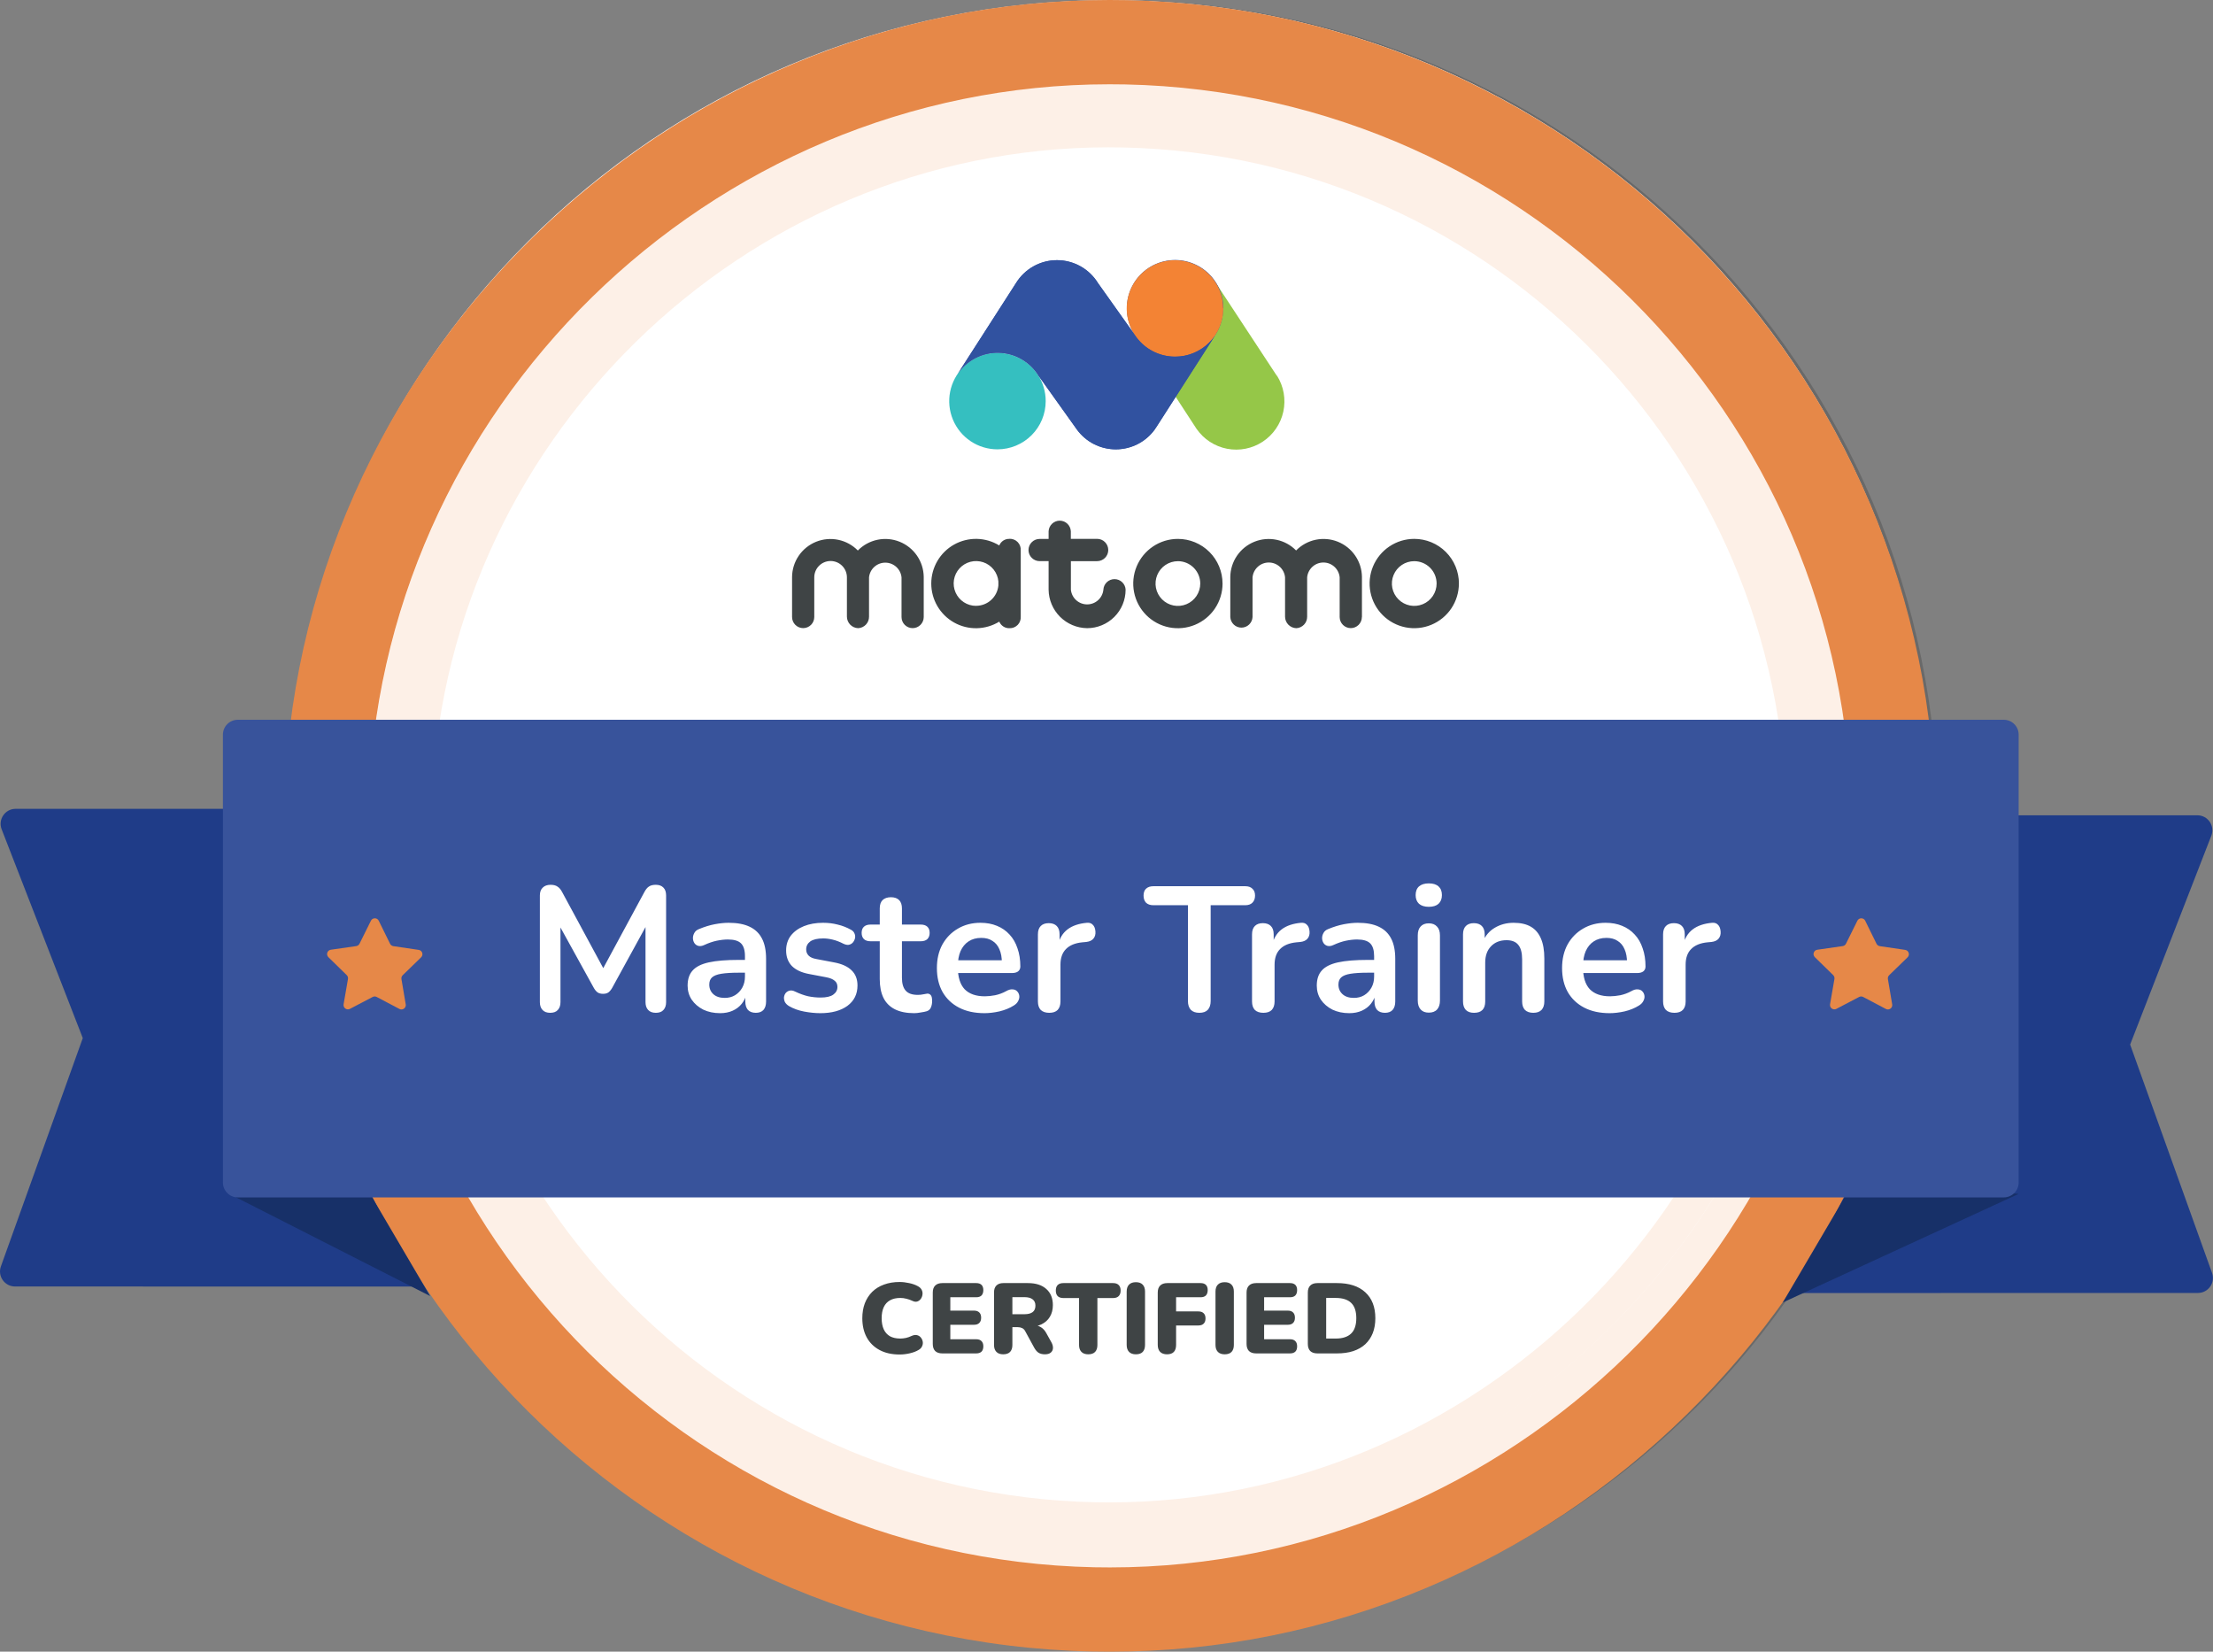 <svg width="1001" height="747" viewBox="0 0 1001 747" fill="none" xmlns="http://www.w3.org/2000/svg">
<rect x="0" y="0" width="1001" height="747" fill="#808080" stroke="none"/>
<path d="M503.972 745.359C709.776 745.359 876.614 578.522 876.614 372.717C876.614 166.912 709.776 0.075 503.972 0.075C298.167 0.075 131.329 166.912 131.329 372.717C131.329 578.522 298.167 745.359 503.972 745.359Z" fill="#696969"/>
<path d="M502.315 745.359C708.119 745.359 874.957 578.522 874.957 372.717C874.957 166.912 708.119 0.075 502.315 0.075C296.51 0.075 129.672 166.912 129.672 372.717C129.672 578.522 296.51 745.359 502.315 745.359Z" fill="white"/>
<path d="M503.176 710.01H503.143C500.79 710.01 498.395 709.985 496.025 709.944C310.611 706.091 162.892 552.107 166.737 366.684C170.507 185.082 321.301 37.33 502.878 37.33C505.231 37.33 507.626 37.355 509.996 37.396C695.41 41.249 843.129 195.233 839.284 380.647C835.514 562.257 684.729 710.002 503.176 710.002V710.01ZM502.886 53.397C329.985 53.397 186.4 194.089 182.812 367.016C179.15 543.58 319.801 690.197 496.357 693.868C498.619 693.918 500.898 693.943 503.143 693.943C676.036 693.959 819.621 553.267 823.217 380.315C826.888 203.76 686.229 57.134 509.673 53.463C507.411 53.413 505.132 53.388 502.886 53.388V53.397Z" fill="#FDF0E7"/>
<path d="M501.867 38.117C504.212 38.117 506.598 38.142 508.96 38.183C693.852 42.028 841.157 195.573 837.312 380.465C833.55 561.561 683.196 708.891 502.149 708.891H502.116C499.771 708.891 497.384 708.867 495.023 708.825C310.131 704.98 162.834 551.435 166.67 366.535C170.432 185.447 320.795 38.117 501.859 38.117M501.859 0C452.506 0 404.395 9.695 358.862 28.828C314.978 47.265 275.353 73.632 241.098 107.191C206.842 140.759 179.672 179.837 160.331 223.34C140.27 268.476 129.581 316.387 128.553 365.74C124.286 571.654 288.321 742.65 494.227 746.925C496.862 746.975 499.497 747 502.116 747C551.494 747 599.595 737.305 645.128 718.172C689.013 699.735 728.629 673.368 762.885 639.8C797.14 606.233 824.311 567.155 843.643 523.643C863.704 478.508 874.393 430.597 875.413 381.244C876.457 330.921 867.574 281.841 849.021 235.372C831.114 190.535 804.996 150.04 771.412 115.03C737.827 80.021 698.451 52.245 654.393 32.49C608.744 12.032 560.078 1.127 509.756 0.075C507.129 0.025 504.485 0 501.867 0H501.859Z" fill="#E68848"/>
<path d="M501.776 694.855H501.743C499.489 694.855 497.202 694.83 494.932 694.788C317.531 691.101 176.208 543.779 179.879 366.37C183.492 192.615 327.764 51.259 501.486 51.259C503.74 51.259 506.027 51.284 508.297 51.325C685.698 55.013 827.029 202.335 823.35 379.744C819.737 553.507 675.481 694.863 501.768 694.863L501.776 694.855ZM501.503 66.63C336.075 66.63 198.697 201.241 195.266 366.693C191.761 535.617 326.331 675.904 495.255 679.417C497.417 679.459 499.605 679.484 501.751 679.484C667.17 679.5 804.548 544.889 807.987 379.421C811.501 210.497 676.923 70.21 507.999 66.705C505.836 66.663 503.649 66.638 501.503 66.638V66.63Z" fill="#FDF0E7"/>
<path d="M186.566 365.806H7.077C2.295 365.806 -0.986 370.612 0.746 375.062L37.446 469.501L0.406 572.748C-1.185 577.173 2.096 581.838 6.803 581.838L189.3 581.871L159.627 524.422L186.566 365.806Z" fill="#1F3C88"/>
<path d="M102.468 539.337L194.562 586.155L161.624 530.098L102.468 539.337Z" fill="#173068"/>
<path d="M814.409 368.731H993.923C998.688 368.731 1001.97 373.521 1000.24 377.962L963.521 472.426L1000.57 575.698C1002.15 580.114 998.878 584.763 994.188 584.763L811.666 584.796L841.339 527.347L814.401 368.731H814.409Z" fill="#1F3C88"/>
<path d="M913.09 539.959L806.405 589.072L839.343 533.023L913.09 539.959Z" fill="#173068"/>
<path d="M906.362 325.527H107.564C103.848 325.527 100.836 328.539 100.836 332.255V534.822C100.836 538.538 103.848 541.55 107.564 541.55H906.362C910.078 541.55 913.09 538.538 913.09 534.822V332.255C913.09 328.539 910.078 325.527 906.362 325.527Z" fill="#38539B"/>
<path d="M659.895 263.91C659.895 267.904 658.71 271.807 656.497 275.129C654.277 278.452 651.12 281.037 647.432 282.57C643.745 284.103 639.685 284.501 635.765 283.722C631.846 282.943 628.249 281.021 625.424 278.195C622.598 275.37 620.676 271.773 619.897 267.854C619.118 263.935 619.516 259.874 621.049 256.187C622.573 252.5 625.167 249.342 628.49 247.122C631.804 244.901 635.715 243.716 639.709 243.716C645.062 243.716 650.208 245.846 653.995 249.632C657.782 253.419 659.911 258.557 659.911 263.91H659.895ZM639.701 253.8C637.704 253.8 635.74 254.389 634.083 255.507C632.417 256.618 631.125 258.192 630.362 260.048C629.592 261.896 629.393 263.935 629.782 265.89C630.172 267.854 631.133 269.652 632.55 271.069C633.967 272.486 635.773 273.447 637.729 273.837C639.693 274.226 641.723 274.027 643.571 273.257C645.419 272.494 647.001 271.193 648.112 269.536C649.222 267.871 649.819 265.915 649.819 263.91C649.819 262.584 649.553 261.266 649.048 260.04C648.542 258.814 647.797 257.695 646.852 256.759C645.916 255.822 644.797 255.077 643.571 254.571C642.344 254.066 641.027 253.8 639.693 253.8H639.701ZM552.993 263.926C552.993 267.92 551.808 271.823 549.588 275.146C547.367 278.469 544.218 281.054 540.523 282.587C536.835 284.112 532.767 284.518 528.847 283.739C524.928 282.96 521.331 281.037 518.506 278.212C515.68 275.386 513.758 271.782 512.979 267.871C512.2 263.951 512.598 259.891 514.131 256.195C515.664 252.508 518.249 249.351 521.572 247.13C524.895 244.909 528.797 243.724 532.791 243.724C538.144 243.724 543.282 245.854 547.069 249.641C550.855 253.428 552.985 258.565 552.985 263.926H552.993ZM532.8 253.809C530.803 253.809 528.839 254.405 527.173 255.516C525.516 256.626 524.215 258.209 523.453 260.057C522.69 261.904 522.483 263.935 522.873 265.898C523.262 267.862 524.232 269.66 525.64 271.077C527.057 272.494 528.855 273.456 530.819 273.845C532.783 274.234 534.813 274.036 536.661 273.265C538.509 272.503 540.092 271.202 541.202 269.544C542.312 267.879 542.909 265.923 542.909 263.918C542.909 261.233 541.84 258.665 539.942 256.767C538.045 254.869 535.476 253.8 532.791 253.8L532.8 253.809ZM456.624 243.716C455.638 243.675 454.668 243.94 453.84 244.47C453.011 245.009 452.365 245.779 452 246.691C448.934 244.818 445.429 243.791 441.841 243.716C438.253 243.65 434.707 244.536 431.566 246.285C428.434 248.042 425.824 250.602 424.009 253.701C422.194 256.8 421.233 260.33 421.233 263.918C421.233 267.506 422.194 271.036 424.009 274.135C425.824 277.234 428.434 279.795 431.566 281.551C434.698 283.308 438.245 284.195 441.841 284.12C445.429 284.045 448.943 283.018 452 281.145C452.381 282.057 453.028 282.827 453.856 283.358C454.685 283.888 455.654 284.153 456.64 284.112C457.328 284.137 458.016 284.012 458.654 283.755C459.292 283.49 459.872 283.101 460.353 282.604C460.833 282.106 461.198 281.51 461.43 280.863C461.662 280.217 461.761 279.521 461.712 278.833V248.961C461.761 248.274 461.67 247.586 461.43 246.931C461.198 246.285 460.825 245.688 460.353 245.191C459.872 244.694 459.3 244.296 458.654 244.039C458.016 243.774 457.328 243.658 456.64 243.675M441.502 274.011C439.538 274.011 437.615 273.447 435.975 272.37C434.326 271.301 433.033 269.776 432.237 267.978C431.442 266.18 431.185 264.2 431.5 262.261C431.815 260.322 432.685 258.515 434.011 257.065C435.328 255.615 437.043 254.579 438.949 254.082C440.855 253.585 442.852 253.66 444.717 254.273C446.581 254.894 448.222 256.046 449.44 257.579C450.658 259.12 451.412 260.976 451.594 262.932V264.78C451.362 267.299 450.202 269.636 448.338 271.334C446.473 273.041 444.037 273.986 441.518 273.986M509.151 266.702C509.084 265.41 508.529 264.191 507.593 263.305C506.657 262.41 505.414 261.921 504.121 261.921C502.828 261.921 501.585 262.418 500.649 263.305C499.713 264.2 499.157 265.41 499.091 266.702C498.909 268.525 498.055 270.216 496.696 271.442C495.337 272.668 493.573 273.348 491.741 273.348C489.91 273.348 488.145 272.668 486.786 271.442C485.427 270.216 484.574 268.525 484.391 266.702V253.792H496.249C497.591 253.792 498.876 253.262 499.82 252.317C500.773 251.373 501.295 250.088 501.295 248.746C501.295 247.403 500.765 246.127 499.82 245.183C498.876 244.23 497.591 243.699 496.249 243.699H484.366V240.269C484.3 238.985 483.745 237.766 482.809 236.872C481.872 235.977 480.629 235.479 479.345 235.479C478.061 235.479 476.809 235.977 475.873 236.872C474.937 237.766 474.381 238.976 474.315 240.269V243.741H470.238C468.904 243.741 467.628 244.271 466.692 245.216C465.747 246.152 465.217 247.437 465.217 248.762C465.217 250.088 465.747 251.373 466.692 252.309C467.636 253.245 468.912 253.784 470.238 253.784H474.315V266.702C474.373 271.301 476.229 275.693 479.486 278.949C482.742 282.198 487.142 284.045 491.741 284.103C496.357 284.103 500.782 282.264 504.046 279.007C507.311 275.751 509.142 271.318 509.142 266.702H509.151ZM616.044 279.049V260.894C616.002 257.463 614.942 254.124 612.994 251.298C611.055 248.464 608.313 246.277 605.131 245C601.949 243.724 598.452 243.418 595.096 244.122C591.74 244.826 588.666 246.517 586.263 248.961C583.86 246.509 580.777 244.826 577.421 244.13C574.057 243.426 570.56 243.741 567.378 245.025C564.188 246.31 561.462 248.506 559.523 251.339C557.584 254.182 556.532 257.521 556.498 260.96V279.065C556.565 280.35 557.12 281.568 558.056 282.463C558.993 283.358 560.236 283.855 561.528 283.855C562.821 283.855 564.064 283.358 565 282.463C565.937 281.568 566.492 280.358 566.558 279.065V261.117C566.724 259.278 567.577 257.579 568.936 256.336C570.295 255.093 572.068 254.405 573.908 254.405C575.747 254.405 577.529 255.093 578.888 256.336C580.247 257.579 581.1 259.286 581.266 261.117V278.891C581.266 280.25 581.805 281.551 582.749 282.521C583.694 283.49 584.978 284.062 586.337 284.112C587.671 284.054 588.939 283.474 589.859 282.496C590.779 281.526 591.276 280.225 591.259 278.891V261.117C591.425 259.278 592.279 257.579 593.638 256.336C594.997 255.093 596.77 254.405 598.618 254.405C600.466 254.405 602.231 255.093 603.589 256.336C604.948 257.579 605.802 259.286 605.968 261.117V279.065C605.968 280.399 606.498 281.667 607.443 282.612C608.379 283.548 609.663 284.079 610.989 284.079C612.315 284.079 613.591 283.548 614.536 282.612C615.472 281.667 616.011 280.391 616.011 279.065M417.828 279.049V260.885C417.778 257.455 416.717 254.115 414.77 251.29C412.823 248.464 410.088 246.268 406.898 245C403.708 243.724 400.219 243.418 396.855 244.13C393.499 244.843 390.425 246.525 388.022 248.978C385.619 246.525 382.545 244.843 379.18 244.139C375.824 243.434 372.328 243.749 369.146 245.025C365.964 246.31 363.229 248.506 361.29 251.339C359.351 254.182 358.307 257.521 358.274 260.952V279.057C358.274 280.391 358.804 281.667 359.749 282.604C360.694 283.548 361.97 284.079 363.296 284.079C364.621 284.079 365.906 283.548 366.85 282.604C367.795 281.667 368.317 280.383 368.317 279.057V261.109C368.317 259.153 369.096 257.272 370.48 255.889C371.864 254.505 373.745 253.726 375.7 253.726C377.656 253.726 379.537 254.505 380.921 255.889C382.304 257.272 383.083 259.153 383.083 261.109V278.866C383.083 280.225 383.622 281.526 384.566 282.512C385.511 283.482 386.804 284.054 388.163 284.103C389.505 284.037 390.765 283.465 391.684 282.488C392.604 281.51 393.11 280.217 393.085 278.875V261.117C393.267 259.294 394.121 257.604 395.479 256.377C396.838 255.151 398.603 254.472 400.435 254.472C402.266 254.472 404.031 255.151 405.39 256.377C406.749 257.604 407.602 259.294 407.785 261.117V279.065C407.785 280.399 408.315 281.676 409.251 282.612C410.196 283.556 411.472 284.087 412.806 284.087C414.14 284.087 415.416 283.556 416.353 282.612C417.297 281.676 417.828 280.391 417.828 279.065" fill="#3F4445"/>
<path d="M577.554 169.968L577.164 169.363C577.09 169.28 577.032 169.198 576.982 169.098L550.01 128.056L515.158 153.934L540.763 193.244L541.078 193.742L541.227 193.949C544.475 198.639 549.422 201.87 555.023 202.956C560.625 204.041 566.425 202.881 571.182 199.749C575.938 196.609 579.286 191.72 580.487 186.143C581.689 180.566 580.661 174.741 577.628 169.918" fill="#95C748"/>
<path d="M472.998 181.403C472.998 177.086 471.721 172.869 469.318 169.281C466.924 165.693 463.51 162.892 459.524 161.251C455.538 159.602 451.155 159.163 446.921 160.008C442.686 160.853 438.8 162.925 435.751 165.983C432.701 169.032 430.621 172.918 429.776 177.153C428.931 181.387 429.37 185.77 431.019 189.756C432.668 193.742 435.469 197.156 439.057 199.55C442.645 201.953 446.863 203.221 451.18 203.221C456.964 203.221 462.515 200.926 466.609 196.832C470.702 192.747 472.998 187.196 472.998 181.412V181.403Z" fill="#35BFC0"/>
<path d="M553.375 139.483C553.383 136.077 552.596 132.713 551.071 129.664C549.546 126.614 547.334 123.963 544.599 121.933C541.865 119.886 538.7 118.519 535.344 117.922C531.988 117.326 528.541 117.533 525.276 118.502C522.011 119.48 519.02 121.212 516.542 123.54C514.064 125.885 512.167 128.769 511.007 131.976C509.847 135.174 509.449 138.613 509.855 141.994C510.253 145.375 511.446 148.623 513.327 151.465L496.688 128.056C494.741 124.874 492.006 122.256 488.758 120.441C485.51 118.618 481.847 117.665 478.119 117.665C474.39 117.665 470.735 118.618 467.479 120.441C464.231 122.264 461.496 124.883 459.549 128.056L433.182 169.173C435.229 166.14 438.013 163.671 441.269 161.989C444.526 160.315 448.147 159.478 451.81 159.569C455.472 159.66 459.052 160.679 462.217 162.519C465.383 164.359 468.034 166.969 469.923 170.109L487.134 194.305C489.156 197.073 491.799 199.318 494.849 200.868C497.898 202.417 501.279 203.221 504.701 203.221C508.123 203.221 511.496 202.417 514.553 200.868C517.603 199.318 520.246 197.073 522.268 194.305L522.45 194.032C522.898 193.402 523.312 192.747 523.685 192.076L549.571 151.714C551.999 148.101 553.292 143.833 553.267 139.475M518.431 156.967L518.854 157.282L518.556 156.967M543.978 157.373L544.442 156.984L543.903 157.39M432.635 170.035C432.801 169.761 432.95 169.496 433.132 169.231L432.619 170.035H432.635Z" fill="#3253A0"/>
<path d="M553.275 139.483C553.275 135.166 551.991 130.948 549.596 127.352C547.193 123.764 543.787 120.971 539.793 119.322C535.799 117.673 531.416 117.243 527.182 118.096C522.947 118.941 519.061 121.021 516.012 124.079C512.962 127.145 510.891 131.031 510.054 135.265C509.217 139.5 509.656 143.891 511.322 147.877C512.987 151.863 515.788 155.26 519.384 157.655C522.981 160.049 527.207 161.317 531.524 161.309C537.308 161.309 542.859 159.014 546.953 154.912C551.046 150.827 553.341 145.275 553.341 139.491" fill="#F38334"/>
<path d="M531.515 161.301C527.902 161.301 524.339 160.406 521.157 158.691C517.976 156.975 515.266 154.481 513.285 151.465L496.647 128.056C494.699 124.874 491.973 122.256 488.725 120.441C485.477 118.618 481.814 117.665 478.094 117.665C474.373 117.665 470.711 118.618 467.462 120.441C464.214 122.264 461.488 124.883 459.541 128.056L433.099 169.173C435.146 166.14 437.93 163.671 441.187 161.989C444.443 160.306 448.064 159.478 451.727 159.569C455.389 159.66 458.969 160.679 462.134 162.519C465.3 164.358 467.951 166.969 469.84 170.109L487.151 194.305C489.172 197.073 491.816 199.318 494.865 200.868C497.914 202.409 501.295 203.221 504.717 203.221C508.14 203.221 511.512 202.417 514.57 200.868C517.619 199.318 520.263 197.073 522.284 194.305L522.45 194.032L523.71 192.184L549.596 151.805C547.591 154.746 544.889 157.141 541.741 158.798C538.592 160.447 535.087 161.309 531.532 161.293L531.515 161.301Z" fill="#3152A0"/>
<path d="M248.859 458.063C247.36 458.063 246.209 457.635 245.406 456.778C244.603 455.922 244.202 454.744 244.202 453.245V404.983C244.202 403.431 244.63 402.253 245.487 401.45C246.343 400.594 247.521 400.165 249.02 400.165C250.358 400.165 251.402 400.433 252.152 400.968C252.955 401.45 253.677 402.307 254.32 403.538L274.155 440.236H271.585L291.42 403.538C292.062 402.307 292.758 401.45 293.507 400.968C294.257 400.433 295.301 400.165 296.639 400.165C298.138 400.165 299.289 400.594 300.092 401.45C300.895 402.253 301.297 403.431 301.297 404.983V453.245C301.297 454.744 300.895 455.922 300.092 456.778C299.343 457.635 298.192 458.063 296.639 458.063C295.14 458.063 293.989 457.635 293.186 456.778C292.383 455.922 291.982 454.744 291.982 453.245V416.065H293.748L276.885 446.821C276.35 447.731 275.787 448.4 275.199 448.829C274.61 449.257 273.807 449.471 272.789 449.471C271.772 449.471 270.942 449.257 270.3 448.829C269.658 448.347 269.096 447.678 268.614 446.821L251.59 415.985H253.517V453.245C253.517 454.744 253.115 455.922 252.312 456.778C251.563 457.635 250.412 458.063 248.859 458.063ZM325.722 458.224C322.885 458.224 320.342 457.689 318.093 456.618C315.898 455.494 314.158 453.995 312.873 452.121C311.642 450.247 311.027 448.133 311.027 445.777C311.027 442.886 311.776 440.611 313.275 438.951C314.774 437.238 317.21 436.007 320.583 435.257C323.955 434.508 328.479 434.133 334.154 434.133H338.169V439.915H334.234C330.915 439.915 328.265 440.076 326.284 440.397C324.303 440.718 322.885 441.28 322.028 442.083C321.225 442.833 320.823 443.903 320.823 445.295C320.823 447.062 321.439 448.507 322.67 449.632C323.902 450.756 325.615 451.318 327.81 451.318C329.576 451.318 331.129 450.916 332.467 450.113C333.859 449.257 334.957 448.106 335.76 446.66C336.563 445.215 336.964 443.555 336.964 441.682V432.447C336.964 429.77 336.375 427.843 335.198 426.665C334.02 425.487 332.039 424.898 329.255 424.898C327.703 424.898 326.016 425.086 324.196 425.461C322.429 425.835 320.556 426.478 318.575 427.388C317.558 427.87 316.648 428.003 315.845 427.789C315.095 427.575 314.506 427.147 314.078 426.504C313.65 425.809 313.436 425.059 313.436 424.256C313.436 423.453 313.65 422.677 314.078 421.927C314.506 421.124 315.229 420.535 316.246 420.161C318.709 419.143 321.064 418.421 323.313 417.992C325.615 417.564 327.703 417.35 329.576 417.35C333.431 417.35 336.589 417.939 339.052 419.117C341.568 420.294 343.442 422.088 344.673 424.497C345.905 426.852 346.52 429.904 346.52 433.651V452.924C346.52 454.584 346.119 455.868 345.316 456.778C344.513 457.635 343.362 458.063 341.863 458.063C340.364 458.063 339.186 457.635 338.329 456.778C337.526 455.868 337.125 454.584 337.125 452.924V449.069H337.767C337.392 450.943 336.643 452.576 335.519 453.968C334.448 455.306 333.083 456.35 331.423 457.1C329.764 457.849 327.863 458.224 325.722 458.224ZM371.083 458.224C368.781 458.224 366.345 457.983 363.775 457.501C361.205 457.019 358.903 456.19 356.869 455.012C356.013 454.476 355.397 453.861 355.022 453.165C354.701 452.415 354.567 451.693 354.621 450.997C354.728 450.247 354.995 449.605 355.424 449.069C355.906 448.534 356.494 448.186 357.19 448.026C357.94 447.865 358.743 447.999 359.599 448.427C361.741 449.444 363.748 450.167 365.622 450.595C367.496 450.97 369.343 451.157 371.163 451.157C373.733 451.157 375.633 450.729 376.864 449.872C378.149 448.962 378.792 447.785 378.792 446.339C378.792 445.108 378.363 444.171 377.507 443.529C376.704 442.833 375.473 442.324 373.813 442.003L365.783 440.477C362.464 439.835 359.921 438.63 358.154 436.863C356.441 435.043 355.584 432.715 355.584 429.877C355.584 427.308 356.28 425.086 357.672 423.212C359.118 421.338 361.098 419.893 363.615 418.876C366.131 417.859 369.022 417.35 372.287 417.35C374.643 417.35 376.838 417.618 378.872 418.153C380.96 418.635 382.967 419.411 384.895 420.482C385.698 420.91 386.233 421.472 386.501 422.168C386.822 422.864 386.902 423.587 386.742 424.336C386.581 425.032 386.26 425.675 385.778 426.264C385.296 426.799 384.681 427.147 383.931 427.308C383.235 427.415 382.432 427.254 381.522 426.826C379.862 425.969 378.256 425.353 376.704 424.979C375.205 424.604 373.759 424.417 372.367 424.417C369.744 424.417 367.79 424.872 366.505 425.782C365.274 426.692 364.658 427.896 364.658 429.395C364.658 430.52 365.033 431.456 365.783 432.206C366.532 432.955 367.683 433.464 369.236 433.732L377.266 435.257C380.746 435.9 383.369 437.078 385.136 438.791C386.956 440.504 387.866 442.806 387.866 445.697C387.866 449.605 386.34 452.683 383.289 454.932C380.237 457.126 376.168 458.224 371.083 458.224ZM413.514 458.224C410.035 458.224 407.117 457.635 404.761 456.457C402.459 455.28 400.746 453.566 399.622 451.318C398.498 449.016 397.936 446.179 397.936 442.806V425.701H393.76C392.475 425.701 391.485 425.38 390.789 424.738C390.093 424.042 389.745 423.105 389.745 421.927C389.745 420.696 390.093 419.759 390.789 419.117C391.485 418.474 392.475 418.153 393.76 418.153H397.936V410.846C397.936 409.186 398.364 407.928 399.22 407.071C400.131 406.215 401.389 405.786 402.995 405.786C404.601 405.786 405.832 406.215 406.689 407.071C407.545 407.928 407.973 409.186 407.973 410.846V418.153H416.485C417.77 418.153 418.761 418.474 419.457 419.117C420.153 419.759 420.501 420.696 420.501 421.927C420.501 423.105 420.153 424.042 419.457 424.738C418.761 425.38 417.77 425.701 416.485 425.701H407.973V442.244C407.973 444.813 408.536 446.741 409.66 448.026C410.784 449.31 412.604 449.953 415.12 449.953C416.03 449.953 416.833 449.872 417.529 449.712C418.225 449.551 418.841 449.444 419.376 449.391C420.019 449.337 420.554 449.551 420.982 450.033C421.411 450.461 421.625 451.371 421.625 452.763C421.625 453.834 421.437 454.798 421.063 455.654C420.742 456.457 420.126 457.019 419.216 457.341C418.52 457.555 417.61 457.742 416.485 457.903C415.361 458.117 414.371 458.224 413.514 458.224ZM445.307 458.224C440.863 458.224 437.035 457.394 433.823 455.735C430.611 454.075 428.122 451.719 426.355 448.668C424.642 445.616 423.785 442.003 423.785 437.827C423.785 433.758 424.615 430.198 426.275 427.147C427.988 424.095 430.317 421.713 433.261 420C436.259 418.233 439.659 417.35 443.46 417.35C446.243 417.35 448.733 417.805 450.928 418.715C453.176 419.625 455.077 420.937 456.629 422.65C458.235 424.363 459.44 426.451 460.243 428.914C461.099 431.323 461.528 434.053 461.528 437.104C461.528 438.068 461.18 438.818 460.484 439.353C459.841 439.835 458.904 440.076 457.673 440.076H431.896V434.294H454.461L453.176 435.498C453.176 433.036 452.801 430.975 452.052 429.315C451.356 427.655 450.312 426.397 448.92 425.541C447.582 424.631 445.895 424.176 443.861 424.176C441.613 424.176 439.685 424.711 438.079 425.782C436.527 426.799 435.322 428.271 434.466 430.198C433.663 432.072 433.261 434.321 433.261 436.944V437.506C433.261 441.896 434.278 445.188 436.313 447.383C438.4 449.524 441.452 450.595 445.467 450.595C446.859 450.595 448.412 450.435 450.125 450.113C451.891 449.739 453.551 449.123 455.103 448.266C456.228 447.624 457.218 447.356 458.075 447.463C458.931 447.517 459.6 447.811 460.082 448.347C460.617 448.882 460.939 449.551 461.046 450.354C461.153 451.104 460.992 451.88 460.564 452.683C460.189 453.486 459.52 454.182 458.556 454.771C456.683 455.949 454.515 456.832 452.052 457.421C449.643 457.956 447.394 458.224 445.307 458.224ZM474.616 458.063C472.957 458.063 471.672 457.635 470.762 456.778C469.905 455.868 469.477 454.584 469.477 452.924V422.57C469.477 420.91 469.905 419.652 470.762 418.795C471.618 417.939 472.823 417.511 474.375 417.511C475.928 417.511 477.132 417.939 477.989 418.795C478.845 419.652 479.274 420.91 479.274 422.57V427.629H478.471C479.22 424.417 480.692 421.981 482.887 420.321C485.082 418.662 488 417.671 491.64 417.35C492.765 417.243 493.648 417.537 494.29 418.233C494.986 418.876 495.388 419.893 495.495 421.285C495.602 422.623 495.281 423.721 494.531 424.577C493.835 425.38 492.765 425.862 491.319 426.023L489.552 426.183C486.287 426.504 483.824 427.522 482.165 429.235C480.505 430.894 479.675 433.25 479.675 436.301V452.924C479.675 454.584 479.247 455.868 478.39 456.778C477.534 457.635 476.276 458.063 474.616 458.063ZM542.479 458.063C540.819 458.063 539.534 457.608 538.624 456.698C537.768 455.735 537.339 454.423 537.339 452.763V409.4H521.68C520.288 409.4 519.191 409.025 518.388 408.276C517.638 407.473 517.264 406.402 517.264 405.064C517.264 403.672 517.638 402.628 518.388 401.932C519.191 401.182 520.288 400.808 521.68 400.808H563.277C564.669 400.808 565.74 401.182 566.489 401.932C567.292 402.628 567.694 403.672 567.694 405.064C567.694 406.402 567.292 407.473 566.489 408.276C565.74 409.025 564.669 409.4 563.277 409.4H547.618V452.763C547.618 454.423 547.19 455.735 546.333 456.698C545.477 457.608 544.192 458.063 542.479 458.063ZM571.465 458.063C569.806 458.063 568.521 457.635 567.611 456.778C566.754 455.868 566.326 454.584 566.326 452.924V422.57C566.326 420.91 566.754 419.652 567.611 418.795C568.467 417.939 569.672 417.511 571.224 417.511C572.777 417.511 573.981 417.939 574.838 418.795C575.695 419.652 576.123 420.91 576.123 422.57V427.629H575.32C576.069 424.417 577.541 421.981 579.736 420.321C581.931 418.662 584.849 417.671 588.489 417.35C589.614 417.243 590.497 417.537 591.139 418.233C591.835 418.876 592.237 419.893 592.344 421.285C592.451 422.623 592.13 423.721 591.38 424.577C590.684 425.38 589.614 425.862 588.168 426.023L586.402 426.183C583.136 426.504 580.673 427.522 579.014 429.235C577.354 430.894 576.524 433.25 576.524 436.301V452.924C576.524 454.584 576.096 455.868 575.239 456.778C574.383 457.635 573.125 458.063 571.465 458.063ZM610.309 458.224C607.472 458.224 604.929 457.689 602.68 456.618C600.485 455.494 598.745 453.995 597.461 452.121C596.229 450.247 595.614 448.133 595.614 445.777C595.614 442.886 596.363 440.611 597.862 438.951C599.361 437.238 601.797 436.007 605.17 435.257C608.542 434.508 613.066 434.133 618.741 434.133H622.756V439.915H618.821C615.502 439.915 612.852 440.076 610.871 440.397C608.89 440.718 607.472 441.28 606.615 442.083C605.812 442.833 605.411 443.903 605.411 445.295C605.411 447.062 606.026 448.507 607.258 449.632C608.489 450.756 610.202 451.318 612.397 451.318C614.164 451.318 615.716 450.916 617.054 450.113C618.446 449.257 619.544 448.106 620.347 446.66C621.15 445.215 621.551 443.555 621.551 441.682V432.447C621.551 429.77 620.962 427.843 619.785 426.665C618.607 425.487 616.626 424.898 613.842 424.898C612.29 424.898 610.603 425.086 608.783 425.461C607.017 425.835 605.143 426.478 603.162 427.388C602.145 427.87 601.235 428.003 600.432 427.789C599.682 427.575 599.093 427.147 598.665 426.504C598.237 425.809 598.023 425.059 598.023 424.256C598.023 423.453 598.237 422.677 598.665 421.927C599.093 421.124 599.816 420.535 600.833 420.161C603.296 419.143 605.652 418.421 607.9 417.992C610.202 417.564 612.29 417.35 614.164 417.35C618.018 417.35 621.177 417.939 623.639 419.117C626.155 420.294 628.029 422.088 629.26 424.497C630.492 426.852 631.107 429.904 631.107 433.651V452.924C631.107 454.584 630.706 455.868 629.903 456.778C629.1 457.635 627.949 458.063 626.45 458.063C624.951 458.063 623.773 457.635 622.917 456.778C622.113 455.868 621.712 454.584 621.712 452.924V449.069H622.354C621.98 450.943 621.23 452.576 620.106 453.968C619.035 455.306 617.67 456.35 616.011 457.1C614.351 457.849 612.45 458.224 610.309 458.224ZM646.274 457.983C644.668 457.983 643.437 457.501 642.581 456.538C641.724 455.574 641.296 454.236 641.296 452.522V423.051C641.296 421.285 641.724 419.946 642.581 419.036C643.437 418.073 644.668 417.591 646.274 417.591C647.88 417.591 649.112 418.073 649.968 419.036C650.878 419.946 651.333 421.285 651.333 423.051V452.522C651.333 454.236 650.905 455.574 650.049 456.538C649.192 457.501 647.934 457.983 646.274 457.983ZM646.274 410.123C644.401 410.123 642.929 409.668 641.858 408.758C640.841 407.794 640.332 406.482 640.332 404.823C640.332 403.11 640.841 401.798 641.858 400.888C642.929 399.978 644.401 399.523 646.274 399.523C648.202 399.523 649.674 399.978 650.691 400.888C651.708 401.798 652.217 403.11 652.217 404.823C652.217 406.482 651.708 407.794 650.691 408.758C649.674 409.668 648.202 410.123 646.274 410.123ZM666.742 458.063C665.136 458.063 663.905 457.635 663.048 456.778C662.192 455.868 661.763 454.584 661.763 452.924V422.57C661.763 420.91 662.192 419.652 663.048 418.795C663.905 417.939 665.109 417.511 666.662 417.511C668.214 417.511 669.419 417.939 670.275 418.795C671.132 419.652 671.56 420.91 671.56 422.57V428.03L670.677 426.023C671.855 423.185 673.675 421.044 676.138 419.598C678.654 418.1 681.491 417.35 684.65 417.35C687.808 417.35 690.405 417.939 692.439 419.117C694.473 420.294 695.999 422.088 697.016 424.497C698.033 426.852 698.542 429.85 698.542 433.491V452.924C698.542 454.584 698.114 455.868 697.257 456.778C696.401 457.635 695.169 458.063 693.563 458.063C691.957 458.063 690.699 457.635 689.789 456.778C688.932 455.868 688.504 454.584 688.504 452.924V433.973C688.504 430.921 687.915 428.699 686.737 427.308C685.613 425.916 683.847 425.22 681.437 425.22C678.493 425.22 676.138 426.157 674.371 428.03C672.658 429.85 671.801 432.286 671.801 435.338V452.924C671.801 456.35 670.115 458.063 666.742 458.063ZM728.09 458.224C723.647 458.224 719.819 457.394 716.607 455.735C713.395 454.075 710.905 451.719 709.139 448.668C707.426 445.616 706.569 442.003 706.569 437.827C706.569 433.758 707.399 430.198 709.058 427.147C710.771 424.095 713.1 421.713 716.045 420C719.043 418.233 722.442 417.35 726.243 417.35C729.027 417.35 731.516 417.805 733.711 418.715C735.96 419.625 737.86 420.937 739.413 422.65C741.019 424.363 742.223 426.451 743.026 428.914C743.883 431.323 744.311 434.053 744.311 437.104C744.311 438.068 743.963 438.818 743.267 439.353C742.625 439.835 741.688 440.076 740.457 440.076H714.68V434.294H737.244L735.96 435.498C735.96 433.036 735.585 430.975 734.835 429.315C734.139 427.655 733.096 426.397 731.704 425.541C730.365 424.631 728.679 424.176 726.645 424.176C724.396 424.176 722.469 424.711 720.863 425.782C719.31 426.799 718.106 428.271 717.249 430.198C716.446 432.072 716.045 434.321 716.045 436.944V437.506C716.045 441.896 717.062 445.188 719.096 447.383C721.184 449.524 724.235 450.595 728.251 450.595C729.643 450.595 731.195 450.435 732.908 450.113C734.675 449.739 736.334 449.123 737.887 448.266C739.011 447.624 740.002 447.356 740.858 447.463C741.715 447.517 742.384 447.811 742.866 448.347C743.401 448.882 743.722 449.551 743.829 450.354C743.936 451.104 743.776 451.88 743.347 452.683C742.973 453.486 742.304 454.182 741.34 454.771C739.466 455.949 737.298 456.832 734.835 457.421C732.426 457.956 730.178 458.224 728.09 458.224ZM757.4 458.063C755.74 458.063 754.455 457.635 753.545 456.778C752.689 455.868 752.26 454.584 752.26 452.924V422.57C752.26 420.91 752.689 419.652 753.545 418.795C754.402 417.939 755.606 417.511 757.159 417.511C758.711 417.511 759.916 417.939 760.772 418.795C761.629 419.652 762.057 420.91 762.057 422.57V427.629H761.254C762.004 424.417 763.476 421.981 765.671 420.321C767.866 418.662 770.783 417.671 774.424 417.35C775.548 417.243 776.431 417.537 777.074 418.233C777.77 418.876 778.171 419.893 778.278 421.285C778.385 422.623 778.064 423.721 777.315 424.577C776.619 425.38 775.548 425.862 774.103 426.023L772.336 426.183C769.07 426.504 766.608 427.522 764.948 429.235C763.289 430.894 762.459 433.25 762.459 436.301V452.924C762.459 454.584 762.031 455.868 761.174 456.778C760.317 457.635 759.059 458.063 757.4 458.063Z" fill="white"/>
<path d="M406.918 612.598C403.4 612.598 400.377 611.922 397.851 610.568C395.325 609.215 393.385 607.305 392.032 604.839C390.709 602.373 390.047 599.486 390.047 596.178C390.047 593.712 390.423 591.472 391.175 589.457C391.957 587.442 393.07 585.712 394.513 584.269C395.987 582.825 397.761 581.728 399.836 580.976C401.941 580.194 404.302 579.803 406.918 579.803C408.302 579.803 409.73 579.968 411.204 580.299C412.708 580.6 414.031 581.066 415.174 581.698C416.016 582.149 416.602 582.72 416.933 583.412C417.264 584.103 417.369 584.81 417.249 585.532C417.159 586.254 416.903 586.9 416.482 587.472C416.061 588.043 415.52 588.434 414.858 588.645C414.196 588.825 413.475 588.72 412.693 588.329C411.79 587.908 410.888 587.592 409.986 587.381C409.114 587.141 408.197 587.021 407.234 587.021C405.37 587.021 403.806 587.381 402.543 588.103C401.31 588.795 400.377 589.817 399.746 591.171C399.114 592.524 398.799 594.193 398.799 596.178C398.799 598.163 399.114 599.847 399.746 601.23C400.377 602.584 401.31 603.621 402.543 604.343C403.806 605.035 405.37 605.381 407.234 605.381C408.016 605.381 408.858 605.29 409.76 605.11C410.663 604.899 411.55 604.584 412.422 604.163C413.324 603.772 414.121 603.666 414.813 603.847C415.535 604.027 416.106 604.388 416.527 604.929C416.978 605.471 417.264 606.102 417.384 606.824C417.504 607.516 417.399 608.208 417.068 608.899C416.768 609.591 416.226 610.147 415.444 610.568C414.392 611.2 413.084 611.696 411.52 612.057C409.986 612.418 408.452 612.598 406.918 612.598ZM426.247 612.102C424.834 612.102 423.751 611.741 422.999 611.019C422.278 610.268 421.917 609.2 421.917 607.817V584.585C421.917 583.201 422.278 582.149 422.999 581.427C423.751 580.675 424.834 580.299 426.247 580.299H441.54C442.622 580.299 443.434 580.57 443.976 581.111C444.517 581.652 444.788 582.434 444.788 583.457C444.788 584.509 444.517 585.321 443.976 585.893C443.434 586.434 442.622 586.705 441.54 586.705H429.856V592.75H440.547C441.6 592.75 442.397 593.02 442.938 593.562C443.51 594.103 443.795 594.9 443.795 595.952C443.795 597.005 443.51 597.802 442.938 598.343C442.397 598.885 441.6 599.155 440.547 599.155H429.856V605.696H441.54C442.622 605.696 443.434 605.982 443.976 606.553C444.517 607.095 444.788 607.877 444.788 608.899C444.788 609.952 444.517 610.749 443.976 611.29C443.434 611.831 442.622 612.102 441.54 612.102H426.247ZM453.776 612.508C452.453 612.508 451.431 612.147 450.709 611.425C449.987 610.674 449.626 609.636 449.626 608.313V584.494C449.626 583.141 449.987 582.104 450.709 581.382C451.461 580.66 452.498 580.299 453.821 580.299H464.919C468.527 580.299 471.309 581.186 473.264 582.961C475.249 584.705 476.241 587.141 476.241 590.269C476.241 592.283 475.79 594.043 474.888 595.546C474.016 597.02 472.738 598.163 471.054 598.975C469.4 599.757 467.355 600.148 464.919 600.148L465.279 599.336H467.445C468.738 599.336 469.881 599.652 470.873 600.283C471.866 600.885 472.693 601.817 473.354 603.08L475.61 607.14C476.091 608.012 476.317 608.869 476.286 609.711C476.256 610.523 475.926 611.2 475.294 611.741C474.693 612.252 473.805 612.508 472.633 612.508C471.46 612.508 470.497 612.267 469.745 611.786C469.024 611.305 468.377 610.553 467.806 609.531L463.701 601.997C463.34 601.336 462.874 600.885 462.302 600.644C461.761 600.373 461.129 600.238 460.408 600.238H457.926V608.313C457.926 609.636 457.581 610.674 456.889 611.425C456.197 612.147 455.16 612.508 453.776 612.508ZM457.926 594.374H463.43C465.024 594.374 466.242 594.058 467.084 593.426C467.926 592.795 468.347 591.817 468.347 590.494C468.347 589.231 467.926 588.284 467.084 587.652C466.242 586.991 465.024 586.66 463.43 586.66H457.926V594.374ZM492.234 612.508C490.911 612.508 489.888 612.147 489.167 611.425C488.445 610.674 488.084 609.636 488.084 608.313V587.066H481.002C479.889 587.066 479.032 586.78 478.43 586.209C477.859 585.607 477.573 584.765 477.573 583.682C477.573 582.57 477.859 581.728 478.43 581.156C479.032 580.585 479.889 580.299 481.002 580.299H503.467C504.579 580.299 505.421 580.585 505.993 581.156C506.594 581.728 506.895 582.57 506.895 583.682C506.895 584.765 506.594 585.607 505.993 586.209C505.421 586.78 504.579 587.066 503.467 587.066H496.384V608.313C496.384 609.636 496.038 610.674 495.347 611.425C494.655 612.147 493.617 612.508 492.234 612.508ZM513.777 612.508C512.454 612.508 511.431 612.147 510.709 611.425C509.988 610.674 509.627 609.621 509.627 608.268V584.134C509.627 582.75 509.988 581.698 510.709 580.976C511.431 580.254 512.454 579.893 513.777 579.893C515.13 579.893 516.153 580.254 516.844 580.976C517.566 581.698 517.927 582.75 517.927 584.134V608.268C517.927 609.621 517.581 610.674 516.889 611.425C516.198 612.147 515.16 612.508 513.777 612.508ZM527.875 612.508C526.552 612.508 525.514 612.147 524.762 611.425C524.041 610.674 523.68 609.606 523.68 608.223V584.585C523.68 583.201 524.041 582.149 524.762 581.427C525.514 580.675 526.597 580.299 528.01 580.299H543.032C544.115 580.299 544.927 580.57 545.468 581.111C546.009 581.652 546.28 582.434 546.28 583.457C546.28 584.509 546.009 585.321 545.468 585.893C544.927 586.434 544.115 586.705 543.032 586.705H531.98V593.111H542.04C543.092 593.111 543.889 593.381 544.43 593.923C545.002 594.464 545.288 595.246 545.288 596.268C545.288 597.321 545.002 598.118 544.43 598.659C543.889 599.2 543.092 599.471 542.04 599.471H531.98V608.223C531.98 611.08 530.612 612.508 527.875 612.508ZM553.953 612.508C552.63 612.508 551.608 612.147 550.886 611.425C550.164 610.674 549.803 609.621 549.803 608.268V584.134C549.803 582.75 550.164 581.698 550.886 580.976C551.608 580.254 552.63 579.893 553.953 579.893C555.307 579.893 556.329 580.254 557.021 580.976C557.743 581.698 558.104 582.75 558.104 584.134V608.268C558.104 609.621 557.758 610.674 557.066 611.425C556.374 612.147 555.337 612.508 553.953 612.508ZM568.187 612.102C566.773 612.102 565.691 611.741 564.939 611.019C564.217 610.268 563.856 609.2 563.856 607.817V584.585C563.856 583.201 564.217 582.149 564.939 581.427C565.691 580.675 566.773 580.299 568.187 580.299H583.479C584.562 580.299 585.374 580.57 585.915 581.111C586.457 581.652 586.727 582.434 586.727 583.457C586.727 584.509 586.457 585.321 585.915 585.893C585.374 586.434 584.562 586.705 583.479 586.705H571.796V592.75H582.487C583.539 592.75 584.336 593.02 584.878 593.562C585.449 594.103 585.735 594.9 585.735 595.952C585.735 597.005 585.449 597.802 584.878 598.343C584.336 598.885 583.539 599.155 582.487 599.155H571.796V605.696H583.479C584.562 605.696 585.374 605.982 585.915 606.553C586.457 607.095 586.727 607.877 586.727 608.899C586.727 609.952 586.457 610.749 585.915 611.29C585.374 611.831 584.562 612.102 583.479 612.102H568.187ZM595.896 612.102C594.483 612.102 593.4 611.741 592.648 611.019C591.927 610.268 591.566 609.2 591.566 607.817V584.585C591.566 583.201 591.927 582.149 592.648 581.427C593.4 580.675 594.483 580.299 595.896 580.299H604.738C610.272 580.299 614.542 581.683 617.549 584.449C620.587 587.216 622.105 591.126 622.105 596.178C622.105 598.704 621.715 600.96 620.933 602.945C620.151 604.899 619.023 606.568 617.549 607.952C616.076 609.305 614.256 610.343 612.091 611.065C609.956 611.756 607.505 612.102 604.738 612.102H595.896ZM599.866 605.381H604.197C605.791 605.381 607.159 605.185 608.302 604.794C609.475 604.403 610.437 603.832 611.189 603.08C611.971 602.328 612.542 601.381 612.903 600.238C613.294 599.095 613.489 597.742 613.489 596.178C613.489 593.05 612.723 590.75 611.189 589.276C609.655 587.772 607.324 587.021 604.197 587.021H599.866V605.381Z" fill="#3F4445"/>
<path d="M180.658 456.309L170.399 450.898C169.827 450.591 169.14 450.591 168.56 450.898L158.285 456.276C156.835 457.038 155.144 455.804 155.418 454.188L157.398 442.761C157.506 442.123 157.299 441.468 156.835 441.013L148.54 432.9C147.372 431.757 148.018 429.768 149.642 429.536L161.127 427.887C161.773 427.796 162.328 427.39 162.618 426.81L167.772 416.419C168.502 414.952 170.59 414.952 171.319 416.419L176.432 426.826C176.722 427.406 177.277 427.812 177.915 427.912L189.391 429.602C191.016 429.843 191.654 431.831 190.477 432.975L182.157 441.054C181.693 441.51 181.478 442.164 181.586 442.802L183.525 454.237C183.798 455.853 182.099 457.08 180.658 456.317V456.309Z" fill="#E68848"/>
<path d="M853.023 456.309L842.765 450.898C842.193 450.591 841.505 450.591 840.925 450.898L830.65 456.276C829.2 457.038 827.51 455.804 827.783 454.188L829.763 442.761C829.871 442.123 829.664 441.468 829.2 441.013L820.905 432.9C819.737 431.757 820.383 429.768 822.008 429.536L833.492 427.887C834.139 427.796 834.694 427.39 834.984 426.81L840.138 416.419C840.867 414.952 842.955 414.952 843.684 416.419L848.797 426.826C849.087 427.406 849.642 427.812 850.28 427.912L861.757 429.602C863.381 429.843 864.019 431.831 862.842 432.975L854.523 441.054C854.059 441.51 853.843 442.164 853.951 442.802L855.89 454.237C856.164 455.853 854.465 457.08 853.023 456.317V456.309Z" fill="#E68848"/>
</svg>
